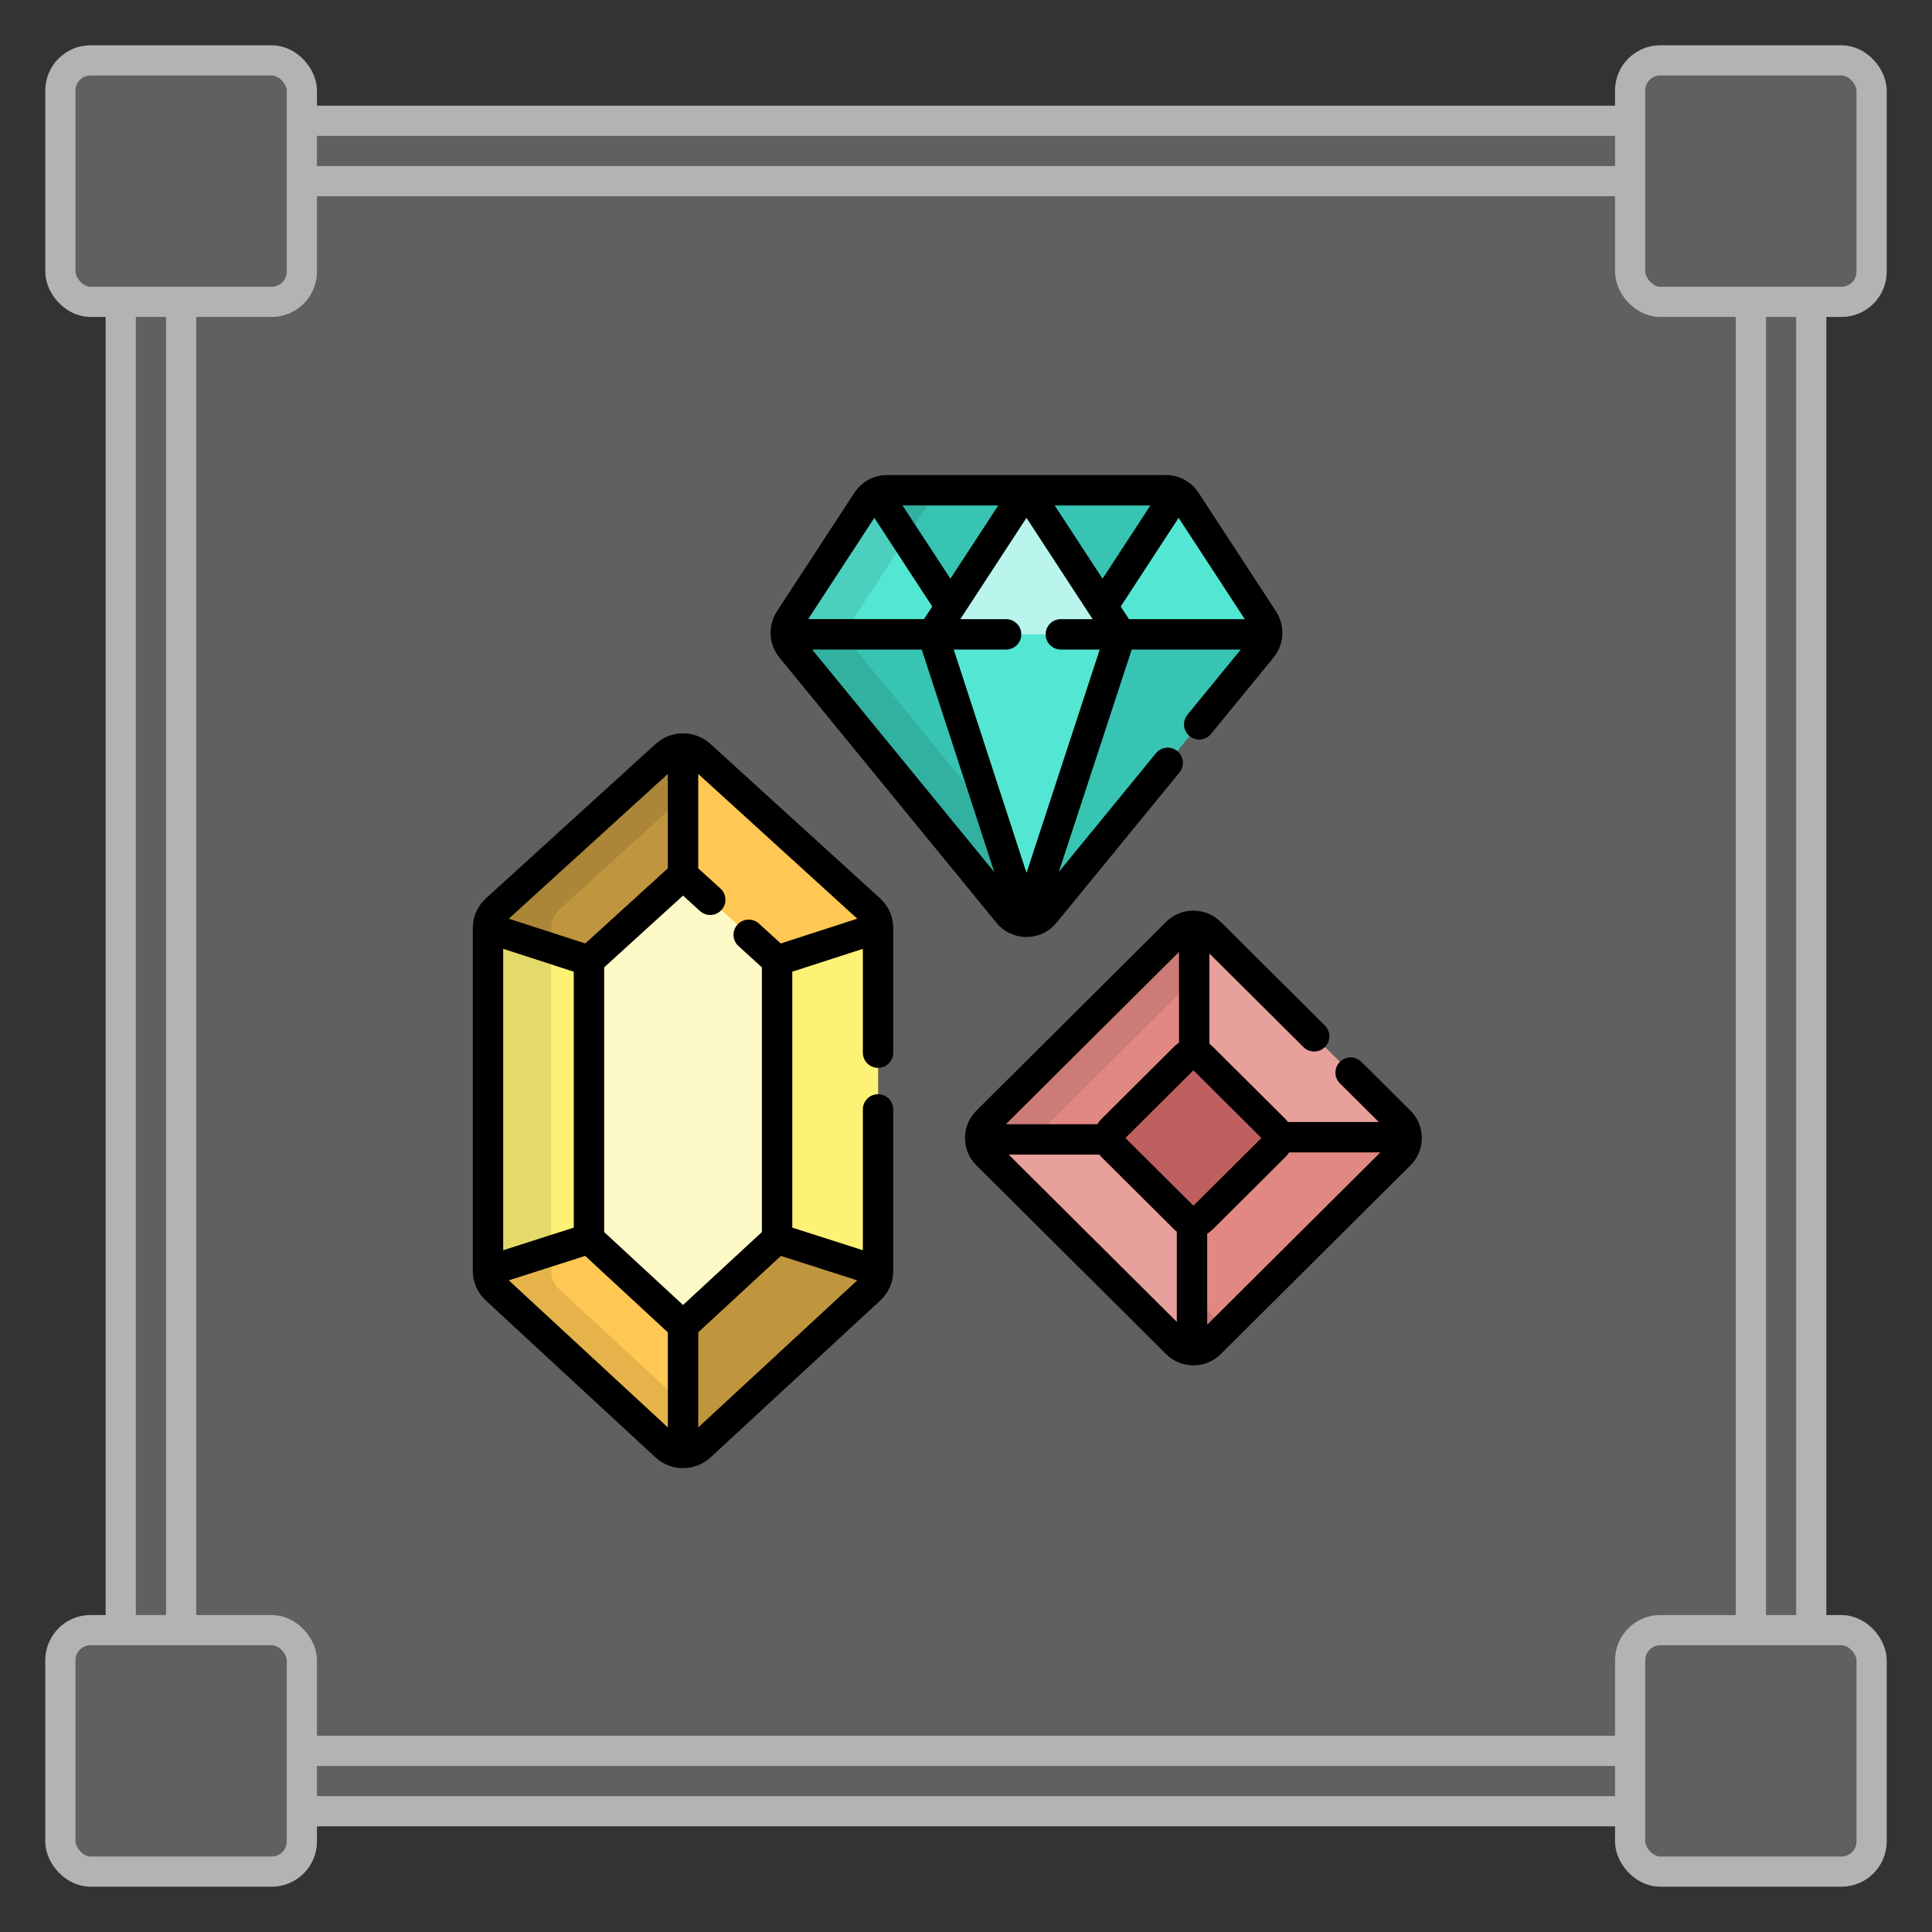 <?xml version="1.0" encoding="UTF-8" standalone="no"?>
<svg
   width="512"
   height="512"
   viewBox="0 0 135.467 135.467"
   version="1.1"
   id="svg8"
   sodipodi:docname="crystals_and_gems.svg"
   inkscape:version="1.1.2 (0a00cf5339, 2022-02-04)"
   xmlns:inkscape="http://www.inkscape.org/namespaces/inkscape"
   xmlns:sodipodi="http://sodipodi.sourceforge.net/DTD/sodipodi-0.dtd"
   xmlns="http://www.w3.org/2000/svg"
   xmlns:svg="http://www.w3.org/2000/svg"
   xmlns:rdf="http://www.w3.org/1999/02/22-rdf-syntax-ns#"
   xmlns:cc="http://creativecommons.org/ns#"
   xmlns:dc="http://purl.org/dc/elements/1.1/">
  <rect x="0" y="0" width="135.467" height="135.467" fill="#333333" stroke="none"/>
  <defs
     id="defs2">
    <marker
       style="overflow:visible;"
       id="Arrow1Mend"
       refX="0.0"
       refY="0.0"
       orient="auto"
       inkscape:stockid="Arrow1Mend"
       inkscape:isstock="true">
      <path
         transform="scale(0.4) rotate(180) translate(10,0)"
         style="fill-rule:evenodd;stroke:#ffffff;stroke-width:1pt;stroke-opacity:1;fill:#ffffff;fill-opacity:1"
         d="M 0.0,0.0 L 5.0,-5.0 L -12.5,0.0 L 5.0,5.0 L 0.0,0.0 z "
         id="path868" />
    </marker>
    <marker
       style="overflow:visible;"
       id="marker1227"
       refX="0.0"
       refY="0.0"
       orient="auto"
       inkscape:stockid="Arrow1Lend"
       inkscape:isstock="true">
      <path
         transform="scale(0.8) rotate(180) translate(12.5,0)"
         style="fill-rule:evenodd;stroke:#ffffff;stroke-width:1pt;stroke-opacity:1;fill:#ffffff;fill-opacity:1"
         d="M 0.0,0.0 L 5.0,-5.0 L -12.5,0.0 L 5.0,5.0 L 0.0,0.0 z "
         id="path1225" />
    </marker>
    <marker
       style="overflow:visible;"
       id="Arrow1Lend"
       refX="0.0"
       refY="0.0"
       orient="auto"
       inkscape:stockid="Arrow1Lend"
       inkscape:isstock="true">
      <path
         transform="scale(0.8) rotate(180) translate(12.5,0)"
         style="fill-rule:evenodd;stroke:#ffffff;stroke-width:1pt;stroke-opacity:1;fill:#ffffff;fill-opacity:1"
         d="M 0.0,0.0 L 5.0,-5.0 L -12.5,0.0 L 5.0,5.0 L 0.0,0.0 z "
         id="path862" />
    </marker>
  </defs>
  <sodipodi:namedview
     id="base"
     pagecolor="#ffffff"
     bordercolor="#666666"
     borderopacity="1.0"
     inkscape:pageopacity="0"
     inkscape:pageshadow="2"
     inkscape:zoom="0.7"
     inkscape:cx="350.71429"
     inkscape:cy="297.85714"
     inkscape:document-units="mm"
     inkscape:current-layer="layer1"
     inkscape:document-rotation="0"
     showgrid="true"
     inkscape:window-width="1452"
     inkscape:window-height="849"
     inkscape:window-x="2035"
     inkscape:window-y="525"
     inkscape:window-maximized="0"
     inkscape:snap-grids="true"
     units="px"
     inkscape:pagecheckerboard="false">
    <inkscape:grid
       type="xygrid"
       id="grid876"
       empcolor="#000000"
       empopacity="0.396"
       color="#757575"
       opacity="0.286"
       empspacing="4"
       units="px"
       spacingx="2.117"
       spacingy="2.117" />
  </sodipodi:namedview>
  <g
     inkscape:groupmode="layer"
     id="layer2"
     inkscape:label="Background"
     sodipodi:insensitive="true">
    <rect
       style="opacity:0.997;fill:#606060;fill-opacity:1;stroke:#b3b3b3;stroke-width:2.117;stroke-miterlimit:4;stroke-dasharray:none;stroke-opacity:1;stop-color:#000000"
       id="rect957"
       width="118.533"
       height="118.533"
       x="8.467"
       y="8.467"
       rx="8.467"
       ry="8.467" />
    <rect
       style="opacity:0.997;fill:#606060;fill-opacity:1;stroke:#b3b3b3;stroke-width:2.117;stroke-miterlimit:4;stroke-dasharray:none;stroke-opacity:1;stop-color:#000000"
       id="rect1598"
       width="110.067"
       height="110.067"
       x="12.7"
       y="12.7"
       rx="2.117"
       ry="2.117" />
    <rect
       style="opacity:0.997;fill:#606060;fill-opacity:1;stroke:#b3b3b3;stroke-width:2.117;stroke-miterlimit:4;stroke-dasharray:none;stroke-opacity:1;stop-color:#000000"
       id="rect1295"
       width="16.933"
       height="16.933"
       x="4.233"
       y="4.233"
       rx="2.117"
       ry="2.117" />
    <rect
       style="opacity:0.997;fill:#606060;fill-opacity:1;stroke:#b3b3b3;stroke-width:2.117;stroke-miterlimit:4;stroke-dasharray:none;stroke-opacity:1;stop-color:#000000"
       id="rect1295-0"
       width="16.933"
       height="16.933"
       x="114.3"
       y="4.233"
       rx="2.117"
       ry="2.117" />
    <rect
       style="opacity:0.997;fill:#606060;fill-opacity:1;stroke:#b3b3b3;stroke-width:2.117;stroke-miterlimit:4;stroke-dasharray:none;stroke-opacity:1;stop-color:#000000"
       id="rect1295-6"
       width="16.933"
       height="16.933"
       x="4.233"
       y="114.3"
       rx="2.117"
       ry="2.117" />
    <rect
       style="opacity:0.997;fill:#606060;fill-opacity:1;stroke:#b3b3b3;stroke-width:2.117;stroke-miterlimit:4;stroke-dasharray:none;stroke-opacity:1;stop-color:#000000"
       id="rect1295-2"
       width="16.933"
       height="16.933"
       x="114.3"
       y="114.3"
       rx="2.117"
       ry="2.117" />
  </g>
  <g
     inkscape:label="Icon"
     inkscape:groupmode="layer"
     id="layer1">
    <g
       id="g111"
       transform="matrix(0.136,0,0,0.136,31.609,33.31)"
       style="stroke-width:3.048">
      <path
         style="fill:#e28883;stroke-width:3.048"
         d="m 382.873,451.189 c -3.093,0 -6.186,-1.174 -8.546,-3.521 l -97.859,-97.372 c -2.265,-2.255 -3.539,-5.313 -3.539,-8.502 0,-3.189 1.274,-6.247 3.539,-8.502 l 97.859,-97.37 c 2.36,-2.348 5.453,-3.521 8.546,-3.521 3.092,0 6.185,1.173 8.545,3.521 l 97.859,97.37 c 2.265,2.255 3.539,5.313 3.539,8.502 0,3.189 -1.274,6.247 -3.539,8.502 l -97.859,97.372 c -2.36,2.347 -5.453,3.521 -8.545,3.521 z"
         id="path25" />
      <path
         style="opacity:0.1;stroke-width:3.048;enable-background:new"
         d="m 309.235,350.296 c -2.265,-2.255 -3.539,-5.313 -3.539,-8.502 0,-3.189 1.274,-6.247 3.539,-8.502 l 90.021,-89.572 -7.838,-7.799 c -2.36,-2.348 -5.453,-3.521 -8.545,-3.521 -3.093,0 -6.186,1.173 -8.546,3.521 l -97.859,97.37 c -2.265,2.255 -3.539,5.313 -3.539,8.502 0,3.189 1.274,6.247 3.539,8.502 l 97.859,97.372 c 2.36,2.348 5.453,3.521 8.546,3.521 3.092,0 6.185,-1.174 8.545,-3.521 l 7.838,-7.799 z"
         id="path27" />
      <g
         id="g33"
         style="stroke-width:3.048">
	<path
   style="fill:#e8a09c;stroke-width:3.048"
   d="m 340.961,346.045 c -0.959,-0.956 -1.559,-2.202 -1.72,-3.529 h -66.277 c 0.178,2.925 1.411,5.696 3.504,7.779 l 97.859,97.372 c 2.175,2.164 4.974,3.318 7.819,3.487 l 10e-4,-65.968 c -1.296,-0.155 -2.553,-0.702 -3.547,-1.692 z"
   id="path29" />

	<path
   style="fill:#e8a09c;stroke-width:3.048"
   d="M 489.277,333.291 391.418,235.92 c -2.255,-2.243 -5.181,-3.402 -8.133,-3.503 v 65.953 c 1.405,0.095 2.786,0.653 3.861,1.722 l 37.638,37.45 c 1.035,1.03 1.65,2.397 1.749,3.842 h 66.264 c -0.106,-3.039 -1.352,-5.935 -3.52,-8.093 z"
   id="path31" />

</g>
      <path
         style="fill:#bf6060;stroke-width:3.048"
         d="m 382.873,385.256 c -1.546,0 -3.093,-0.587 -4.274,-1.761 l -37.638,-37.45 c -1.133,-1.128 -1.769,-2.657 -1.769,-4.252 0,-1.595 0.636,-3.123 1.769,-4.251 l 37.638,-37.45 c 1.181,-1.173 2.726,-1.761 4.274,-1.761 1.545,0 3.092,0.587 4.273,1.761 l 37.638,37.45 c 1.133,1.127 1.769,2.657 1.769,4.251 0,1.595 -0.636,3.123 -1.769,4.252 l -37.638,37.45 c -1.181,1.174 -2.728,1.761 -4.273,1.761 z"
         id="path35" />
      <path
         style="fill:#e5ae36;stroke-width:3.048"
         d="m 119.73,504.163 c -3.201,0 -6.399,-1.158 -8.904,-3.473 L 23.294,419.752 c -2.625,-2.425 -4.111,-5.814 -4.111,-9.36 V 233.49 c 0,-3.581 1.517,-7 4.187,-9.43 l 87.532,-79.656 c 2.493,-2.27 5.659,-3.402 8.827,-3.402 3.167,0 6.333,1.134 8.824,3.402 l 87.532,79.656 c 2.668,2.43 4.19,5.849 4.19,9.43 v 176.902 c 0,3.547 -1.49,6.936 -4.115,9.36 l -87.53,80.938 c -2.502,2.315 -5.702,3.473 -8.9,3.473 z"
         id="path37" />
      <polygon
         style="fill:#fdf276;stroke-width:3.048"
         points="71.237,250.166 19.183,233.49 19.183,410.392 71.237,393.535 "
         id="polygon39" />
      <g
         id="g45"
         style="stroke-width:3.048">
	<path
   style="fill:#bf953e;stroke-width:3.048"
   d="m 168.22,393.716 -48.49,44.839 v 65.608 c 3.198,0 6.398,-1.158 8.9,-3.473 l 87.532,-80.938 c 2.625,-2.425 4.115,-5.814 4.115,-9.36 z"
   id="path41" />

	<path
   style="fill:#bf953e;stroke-width:3.048"
   d="m 119.73,141.001 c -3.168,0 -6.335,1.134 -8.827,3.402 l -87.532,79.656 c -2.67,2.43 -4.187,5.849 -4.187,9.43 l 52.054,16.858 48.493,-44.129 v -65.217 z"
   id="path43" />

</g>
      <g
         id="g51"
         style="stroke-width:3.048">
	<path
   style="fill:#ffc753;stroke-width:3.048"
   d="m 216.088,224.06 -87.532,-79.656 c -2.492,-2.27 -5.657,-3.402 -8.824,-3.402 v 65.218 l 48.49,44.129 52.057,-16.858 c -0.001,-3.582 -1.525,-7.001 -4.191,-9.431 z"
   id="path47" />

	<path
   style="fill:#ffc753;stroke-width:3.048"
   d="m 19.183,410.392 c 0,3.547 1.487,6.936 4.111,9.36 l 87.532,80.938 c 2.504,2.314 5.704,3.473 8.904,3.473 V 438.555 L 71.237,393.716 Z"
   id="path49" />

</g>
      <polygon
         style="fill:#fefac8;stroke-width:3.048"
         points="168.22,393.716 119.73,438.555 71.237,393.716 71.237,250.348 119.73,206.219 168.22,250.348 "
         id="polygon53" />
      <path
         style="opacity:0.1;stroke-width:3.048;enable-background:new"
         d="m 55.882,419.752 c -2.625,-2.425 -4.112,-5.814 -4.112,-9.36 V 233.49 c 0,-3.581 1.517,-7 4.187,-9.43 l 63.772,-58.035 v -25.024 c -3.168,0 -6.335,1.134 -8.827,3.402 L 23.37,224.059 c -2.67,2.43 -4.187,5.849 -4.187,9.43 v 176.902 c 0,3.547 1.487,6.936 4.111,9.36 l 87.532,80.938 c 2.504,2.314 5.702,3.473 8.904,3.473 v -25.373 z"
         id="path55" />
      <polygon
         style="fill:#fdf276;stroke-width:3.048"
         points="220.278,410.392 220.278,233.49 168.22,250.348 168.22,393.716 "
         id="polygon57" />
      <path
         style="fill:#37c4b3;stroke-width:3.048"
         d="m 296.8,230.324 c -3.651,0 -7.116,-1.647 -9.441,-4.49 L 175.529,89.171 c -3.427,-4.188 -3.745,-10.144 -0.783,-14.679 l 39.911,-61.1 c 2.264,-3.467 6.108,-5.555 10.221,-5.555 h 143.841 c 4.115,0 7.956,2.088 10.224,5.555 l 39.907,61.1 c 2.963,4.535 2.646,10.491 -0.782,14.679 L 306.239,225.833 c -2.326,2.844 -5.787,4.491 -9.439,4.491 z"
         id="path59" />
      <g
         id="g67"
         style="stroke-width:3.048">
	<path
   style="fill:#53e7d3;stroke-width:3.048"
   d="m 219.317,9.202 c -1.856,0.956 -3.474,2.376 -4.657,4.188 l -39.913,61.101 c -1.51,2.313 -2.164,4.998 -1.99,7.63 h 75.449 l 9.372,-14.347 z"
   id="path61" />

	<path
   style="fill:#53e7d3;stroke-width:3.048"
   d="M 418.851,74.493 378.939,13.392 c -1.183,-1.812 -2.799,-3.233 -4.658,-4.188 l -38.261,58.57 9.373,14.349 h 75.45 c 0.174,-2.633 -0.477,-5.318 -1.992,-7.63 z"
   id="path63" />

	<polygon
   style="fill:#53e7d3;stroke-width:3.048"
   points="296.8,230.35 345.394,82.123 248.507,82.123 "
   id="polygon65" />

</g>
      <polygon
         style="fill:#b9f5ed;stroke-width:3.048"
         points="345.394,82.123 296.869,7.837 296.729,7.837 248.206,82.123 "
         id="polygon69" />
      <path
         style="opacity:0.1;stroke-width:3.048;enable-background:new"
         d="M 279.027,175.799 208.14,89.171 c -3.427,-4.188 -3.745,-10.144 -0.783,-14.679 l 39.911,-61.1 c 2.264,-3.467 6.108,-5.555 10.221,-5.555 h -32.61 c -4.113,0 -7.957,2.088 -10.221,5.555 l -39.911,61.1 c -2.962,4.535 -2.645,10.491 0.783,14.679 l 111.829,136.662 c 2.324,2.842 5.785,4.487 9.432,4.49 z"
         id="path71" />
      <path
         d="m 500.633,341.391 c 0,-0.002 0,-0.004 0,-0.006 0,-0.133 -0.014,-0.262 -0.02,-0.394 -0.2,-5.008 -2.229,-9.691 -5.809,-13.256 l -25.344,-25.22 c -3.067,-3.051 -8.029,-3.042 -11.083,0.027 -3.053,3.068 -3.041,8.03 0.027,11.082 l 20.019,19.921 h -46.781 c -0.406,-0.544 -0.842,-1.072 -1.332,-1.561 l -37.64,-37.453 c -0.485,-0.482 -1.008,-0.91 -1.55,-1.31 v -46.543 l 48.481,48.239 c 3.068,3.053 8.03,3.041 11.082,-0.027 3.053,-3.069 3.041,-8.03 -0.027,-11.082 l -53.712,-53.443 c -3.594,-3.576 -8.323,-5.595 -13.373,-5.769 -0.096,-0.003 -0.191,-0.015 -0.288,-0.015 -0.002,0 -0.003,0 -0.005,0 -0.136,-0.002 -0.27,-0.02 -0.405,-0.02 -5.314,0 -10.312,2.061 -14.074,5.803 l -97.861,97.371 c -3.77,3.753 -5.846,8.746 -5.846,14.057 0,5.311 2.076,10.303 5.848,14.058 l 97.86,97.373 c 3.589,3.568 8.307,5.586 13.346,5.767 v 0 c 0.002,0 0.003,0 0.005,0 0.24,0.008 0.479,0.034 0.721,0.034 5.312,0 10.31,-2.061 14.073,-5.803 l 97.861,-97.372 c 3.77,-3.753 5.846,-8.746 5.846,-14.057 0.001,-0.133 -0.016,-0.266 -0.019,-0.401 z M 375.447,245.86 v 46.792 c -0.847,0.538 -1.647,1.161 -2.375,1.885 l -37.639,37.451 c -0.82,0.817 -1.511,1.725 -2.093,2.692 h -47.156 z m -1.137,190.735 -8.579,-8.536 -78.095,-77.706 h 46.7 c 0.342,0.432 0.702,0.853 1.098,1.247 l 37.639,37.452 c 0.392,0.39 0.808,0.744 1.236,1.08 z m 8.562,-59.904 -35.072,-34.898 35.072,-34.898 35.072,34.898 z m 7.112,61.348 0.001,-46.916 c 0.964,-0.577 1.872,-1.261 2.69,-2.073 l 37.64,-37.452 c 0.731,-0.728 1.36,-1.528 1.903,-2.376 h 47.031 z"
         id="path73"
         style="stroke-width:3.048" />
      <path
         d="m 281.292,230.794 c 3.829,4.681 9.48,7.367 15.507,7.367 6.026,0 11.678,-2.684 15.505,-7.364 l 63.384,-77.457 c 2.742,-3.35 2.248,-8.287 -1.102,-11.028 -3.348,-2.741 -8.287,-2.247 -11.028,1.102 l -50.07,61.189 37.584,-114.643 h 56.227 l -27.494,33.601 c -2.742,3.35 -2.248,8.287 1.102,11.028 3.349,2.742 8.287,2.249 11.028,-1.102 l 32.201,-39.351 c 5.625,-6.873 6.139,-16.49 1.278,-23.927 L 385.504,9.101 C 381.774,3.402 375.5,0 368.72,0 H 224.879 c -6.786,0 -13.059,3.404 -16.782,9.106 l -39.911,61.1 c -4.86,7.439 -4.346,17.055 1.279,23.927 z M 186.301,89.959 h 56.516 l 37.39,114.76 z m 188.943,-67.901 34.113,52.228 h -59.721 l -4.254,-6.512 z m -14.55,-6.385 -24.673,37.771 -24.672,-37.771 z m -29.781,58.613 h -16.4 c -4.328,0 -7.837,3.509 -7.837,7.837 0,4.328 3.509,7.837 7.837,7.837 h 20.063 L 296.822,205.123 259.301,89.959 h 27 c 4.328,0 7.837,-3.509 7.837,-7.837 0,-4.328 -3.509,-7.837 -7.837,-7.837 H 262.684 L 296.798,22.059 Z M 282.249,15.673 257.577,53.444 232.905,15.673 Z m -63.893,6.388 29.861,45.713 -4.253,6.511 h -59.721 z"
         id="path75"
         style="stroke-width:3.048" />
      <path
         d="m 133.831,138.61 c -3.856,-3.512 -8.863,-5.445 -14.101,-5.445 -5.238,0 -10.246,1.934 -14.102,5.444 l -87.533,79.657 c -4.288,3.904 -6.748,9.453 -6.748,15.225 v 176.902 c 0,5.714 2.417,11.223 6.628,15.114 l 87.533,80.938 c 3.874,3.582 8.927,5.555 14.222,5.555 5.298,0 10.349,-1.974 14.22,-5.556 l 87.531,-80.936 c 4.215,-3.894 6.633,-9.404 6.633,-15.117 v -83.339 c 0,-4.328 -3.509,-7.837 -7.837,-7.837 -4.328,0 -7.837,3.509 -7.837,7.837 v 72.6 l -36.383,-11.655 v -131.95 l 36.383,-11.782 v 53.53 c 0,4.328 3.509,7.837 7.837,7.837 4.328,0 7.837,-3.509 7.837,-7.837 V 233.49 c 0,-5.767 -2.46,-11.316 -6.752,-15.226 z m -21.938,15.487 v 48.658 L 69.326,241.491 29.892,228.72 Z M 27.02,244.266 63.4,256.048 v 131.95 l -36.38,11.654 c 0,0 0,-155.386 0,-155.386 z M 111.893,491.003 29.9,415.188 69.274,402.575 111.893,441.982 Z M 209.557,415.187 127.567,491 v -49.018 l 42.616,-39.407 z M 170.132,241.492 158.871,231.244 c -3.199,-2.912 -8.156,-2.679 -11.071,0.521 -2.913,3.201 -2.679,8.158 0.521,11.071 l 12.062,10.977 V 390.29 L 119.73,427.882 79.074,390.29 V 253.813 l 40.656,-36.998 8.746,7.958 c 3.201,2.912 8.158,2.679 11.071,-0.521 2.913,-3.202 2.679,-8.158 -0.521,-11.071 l -11.457,-10.427 v -48.655 l 81.999,74.62 z"
         id="path77"
         style="stroke-width:3.048" />
    </g>
  </g>
</svg>
